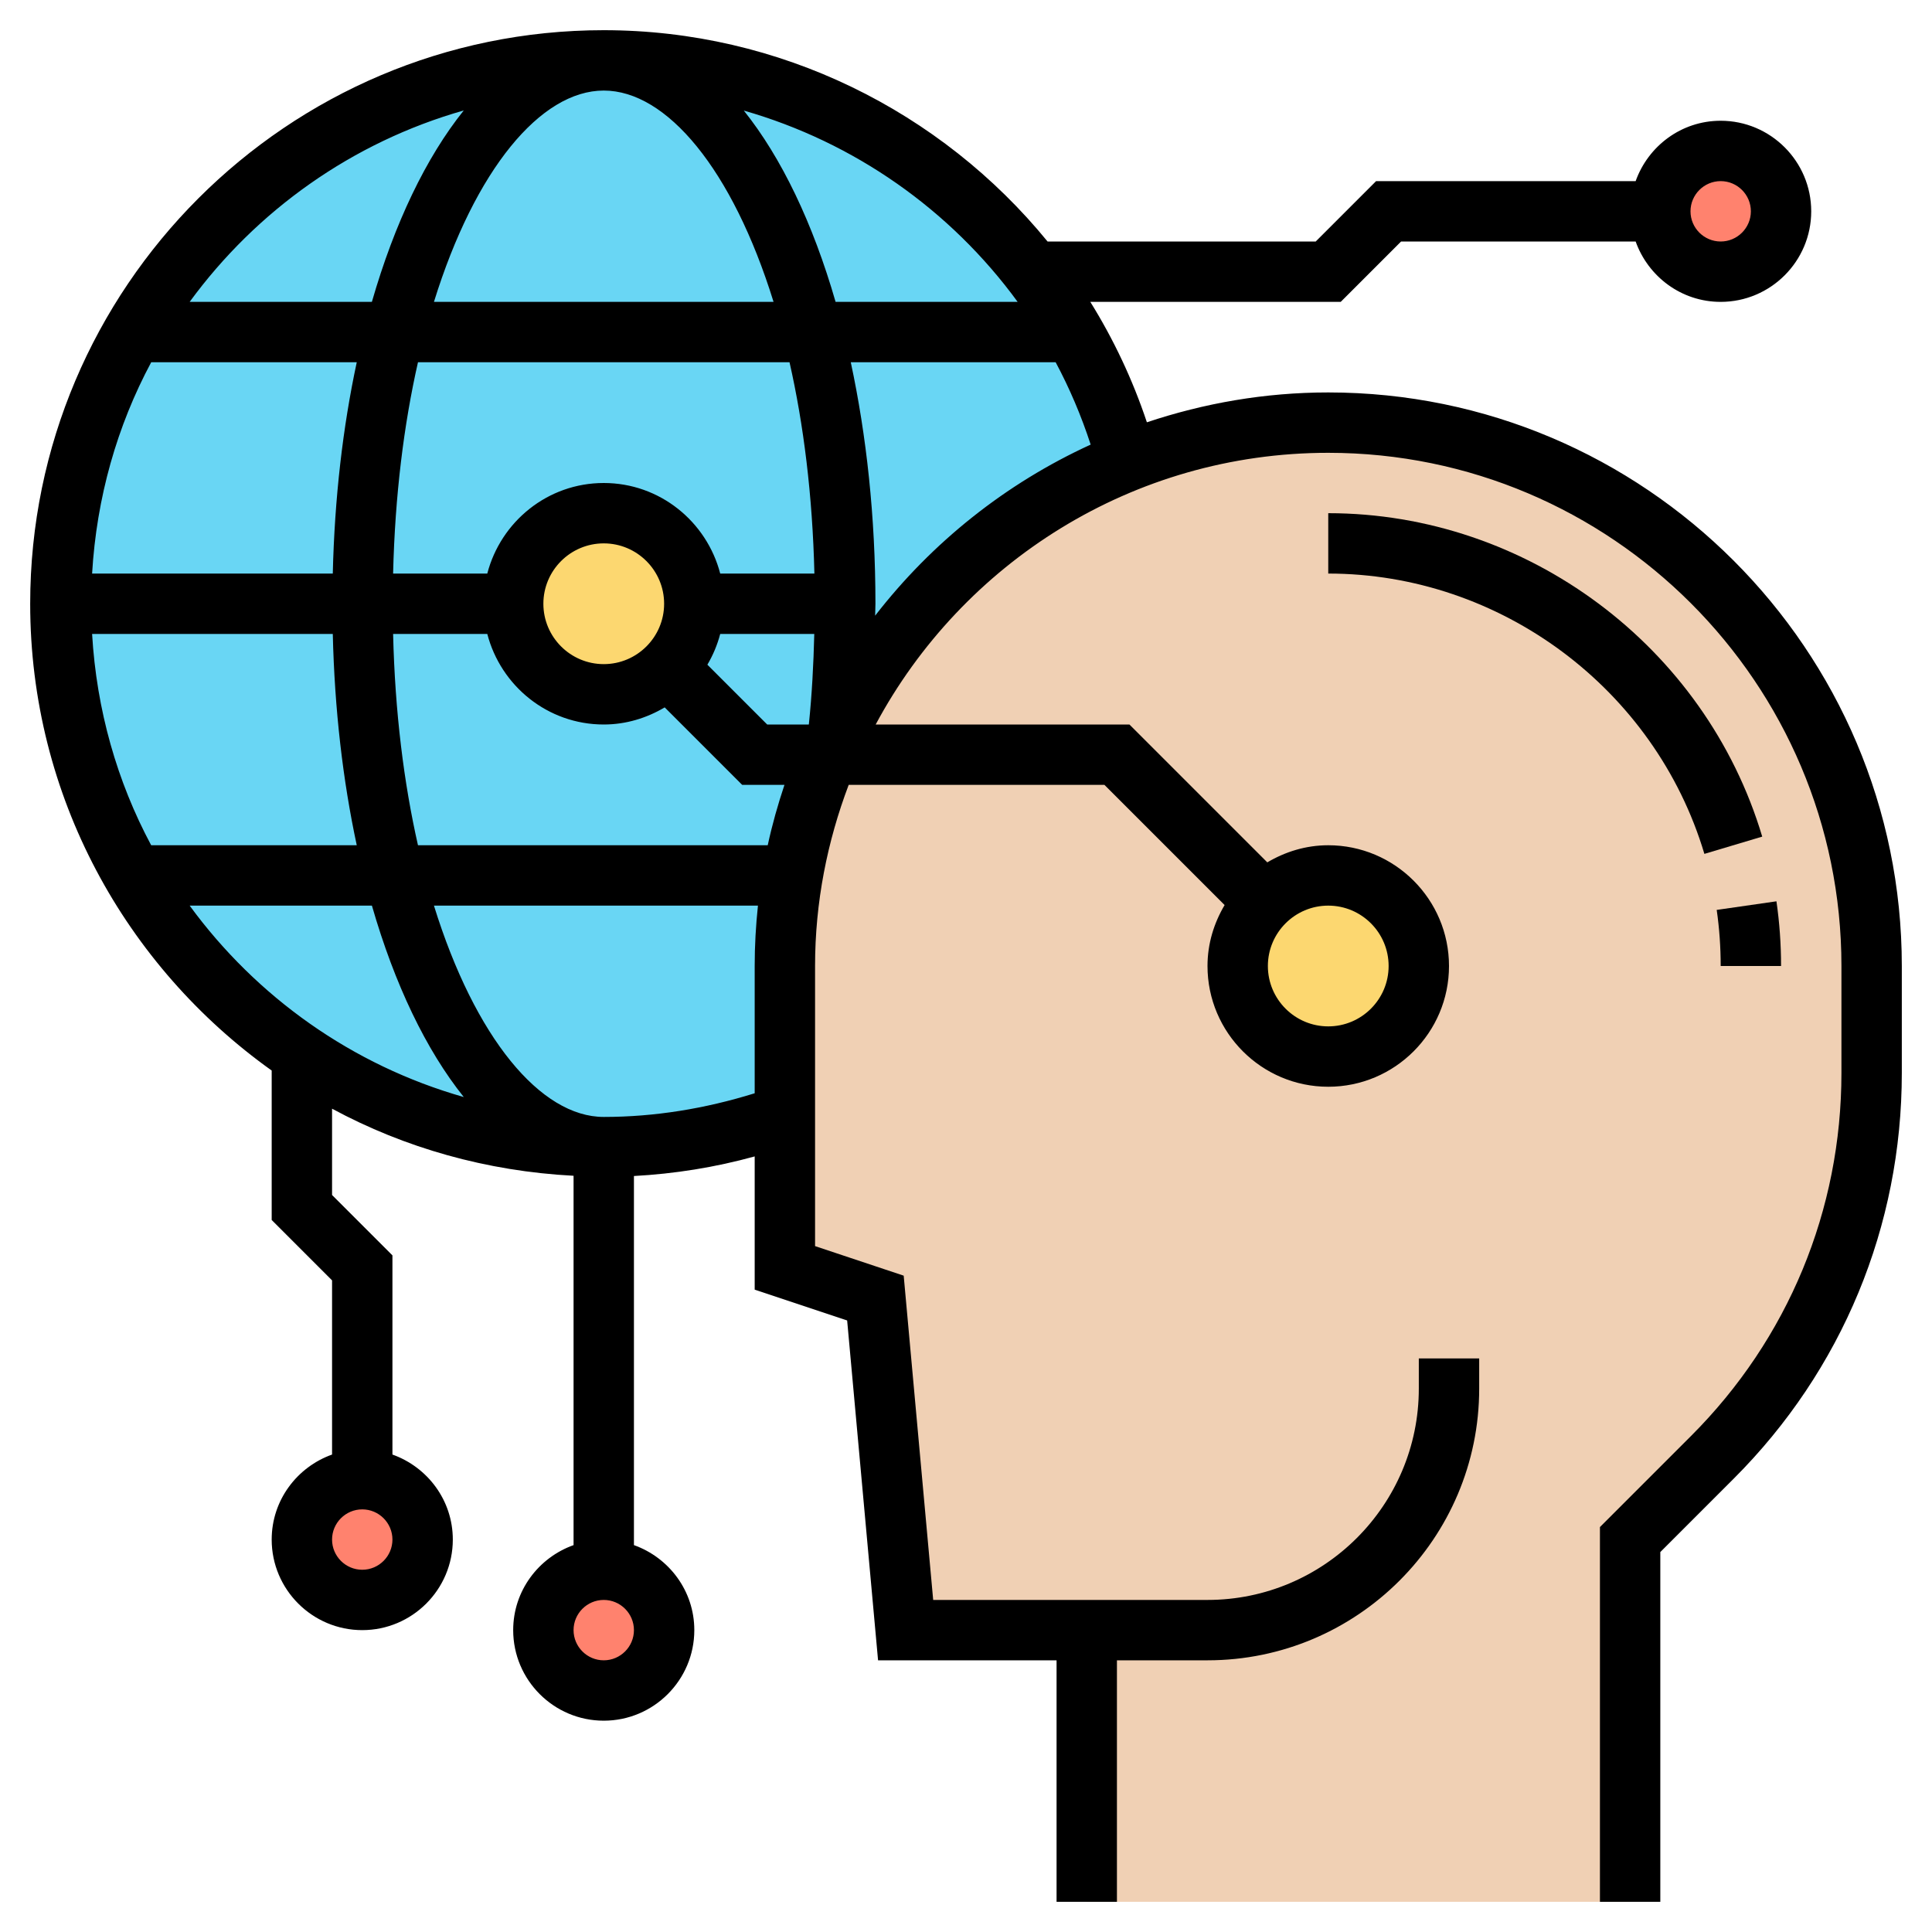 <svg id="Layer_5" enable-background="new 0 0 64 64" height="512" viewBox="0 0 64 64" width="512" xmlns="http://www.w3.org/2000/svg"><circle cx="20" cy="20" fill="#69d6f4" r="18"/><path d="m36 54h-6l-1-11-3-1v-5.05-4.95c0-1.02.09-2.03.26-3 .22-1.39.62-2.73 1.16-4 .11-.28.24-.55.37-.82.88-1.83 2.06-3.49 3.48-4.91 1.72-1.71 3.78-3.09 6.08-3.99 2.06-.83 4.3-1.28 6.65-1.28 9.94 0 18 8.06 18 18v3.54c0 4.78-1.9 9.36-5.27 12.73l-2.73 2.73v12h-18z" fill="#f0d0b4"/><circle cx="20" cy="54" fill="#ff826e" r="2"/><circle cx="12" cy="51" fill="#ff826e" r="2"/><path d="m22.12 22.12c-.54.54-1.29.88-2.12.88-1.66 0-3-1.34-3-3s1.34-3 3-3 3 1.34 3 3c0 .83-.34 1.58-.88 2.12z" fill="#fcd770"/><path d="m41.88 29.88c.54-.54 1.29-.88 2.12-.88 1.66 0 3 1.34 3 3s-1.34 3-3 3-3-1.34-3-3c0-.83.34-1.58.88-2.12z" fill="#fcd770"/><circle cx="57" cy="7" fill="#ff826e" r="2"/><path d="m59 32c0-.719-.051-1.44-.153-2.143l-1.979.285c.088.609.132 1.234.132 1.858z"/><path d="m44 17v2c5.704 0 10.827 3.818 12.46 9.286l1.916-.572c-1.884-6.308-7.795-10.714-14.376-10.714z"/><path d="m44 13c-2.101 0-4.117.357-6.008.989-.473-1.418-1.105-2.752-1.874-3.989h8.295l2-2h7.77c.414 1.161 1.514 2 2.816 2 1.654 0 3-1.346 3-3s-1.346-3-3-3c-1.302 0-2.402.839-2.816 2h-8.598l-2 2h-8.883c-3.528-4.319-8.878-7-14.702-7-10.477 0-19 8.523-19 19 0 6.376 3.167 12.015 8 15.463v4.951l2 2v5.77c-1.161.414-2 1.514-2 2.816 0 1.654 1.346 3 3 3s3-1.346 3-3c0-1.302-.839-2.402-2-2.816v-6.598l-2-2v-2.859c2.403 1.298 5.12 2.071 8 2.222v12.235c-1.161.414-2 1.514-2 2.816 0 1.654 1.346 3 3 3s3-1.346 3-3c0-1.302-.839-2.402-2-2.816v-12.227c1.344-.073 2.681-.285 4-.649v4.413l3.063 1.021 1.024 11.258h5.913v8h2v-8h3c4.962 0 9-4.038 9-9v-1h-2v1c0 3.86-3.14 7-7 7h-9.087l-.977-10.742-2.936-.979v-9.279c0-2.114.406-4.131 1.114-6h8.472l3.981 3.981c-.352.595-.567 1.279-.567 2.019 0 2.206 1.794 4 4 4s4-1.794 4-4-1.794-4-4-4c-.74 0-1.424.215-2.019.567l-4.567-4.567h-8.406c2.867-5.35 8.509-9 14.992-9 9.374 0 17 7.626 17 17v3.544c0 4.541-1.768 8.81-4.979 12.021l-3.021 3.021v12.414h2v-11.586l2.435-2.435c3.589-3.588 5.565-8.36 5.565-13.435v-3.544c0-10.477-8.523-19-19-19zm13-7c.551 0 1 .449 1 1s-.449 1-1 1-1-.449-1-1 .449-1 1-1zm-45 46c-.551 0-1-.449-1-1s.449-1 1-1 1 .449 1 1-.449 1-1 1zm34-20c0 1.103-.897 2-2 2s-2-.897-2-2 .897-2 2-2 2 .897 2 2zm-12.289-22h-6.031c-.753-2.609-1.794-4.78-3.04-6.337 3.651 1.044 6.845 3.287 9.071 6.337zm-6.921 14h-1.376l-1.981-1.981c.186-.316.33-.656.425-1.019h3.116c-.025 1.009-.078 2.011-.179 2.99-.001.003-.003.007-.005.01zm-6.79-2c-1.103 0-2-.897-2-2s.897-2 2-2 2 .897 2 2-.897 2-2 2zm6.978-3h-3.12c-.447-1.72-2-3-3.858-3s-3.411 1.28-3.858 3h-3.12c.062-2.588.357-4.942.824-7h12.308c.467 2.058.762 4.412.824 7zm-23.927 2h7.973c.059 2.504.335 4.862.794 7h-6.81c-1.129-2.108-1.81-4.483-1.957-7zm0-2c.148-2.517.828-4.892 1.958-7h6.809c-.459 2.138-.735 4.496-.794 7zm11.324-9c1.361-4.388 3.537-7 5.625-7s4.264 2.612 5.625 7zm.987-6.341c-1.248 1.557-2.29 3.73-3.043 6.341h-6.036c2.211-3.024 5.386-5.291 9.079-6.341zm-9.079 26.341h6.037c.753 2.611 1.795 4.783 3.043 6.341-3.694-1.05-6.869-3.317-9.08-6.341zm13.717 25c-.551 0-1-.449-1-1s.449-1 1-1 1 .449 1 1-.449 1-1 1zm0-18c-2.088 0-4.264-2.612-5.625-7h10.733c-.07.658-.108 1.324-.108 2v4.216c-1.643.511-3.32.784-5 .784zm5.432-9h-11.586c-.467-2.058-.762-4.412-.824-7h3.12c.447 1.72 2 3 3.858 3 .74 0 1.424-.215 2.019-.567l2.567 2.567h1.4c-.218.653-.407 1.318-.554 2zm3.558-7.605c.001-.132.01-.263.01-.395 0-2.878-.297-5.578-.817-8h6.787c.462.864.85 1.776 1.16 2.728-2.818 1.289-5.262 3.243-7.14 5.667z"/></svg>